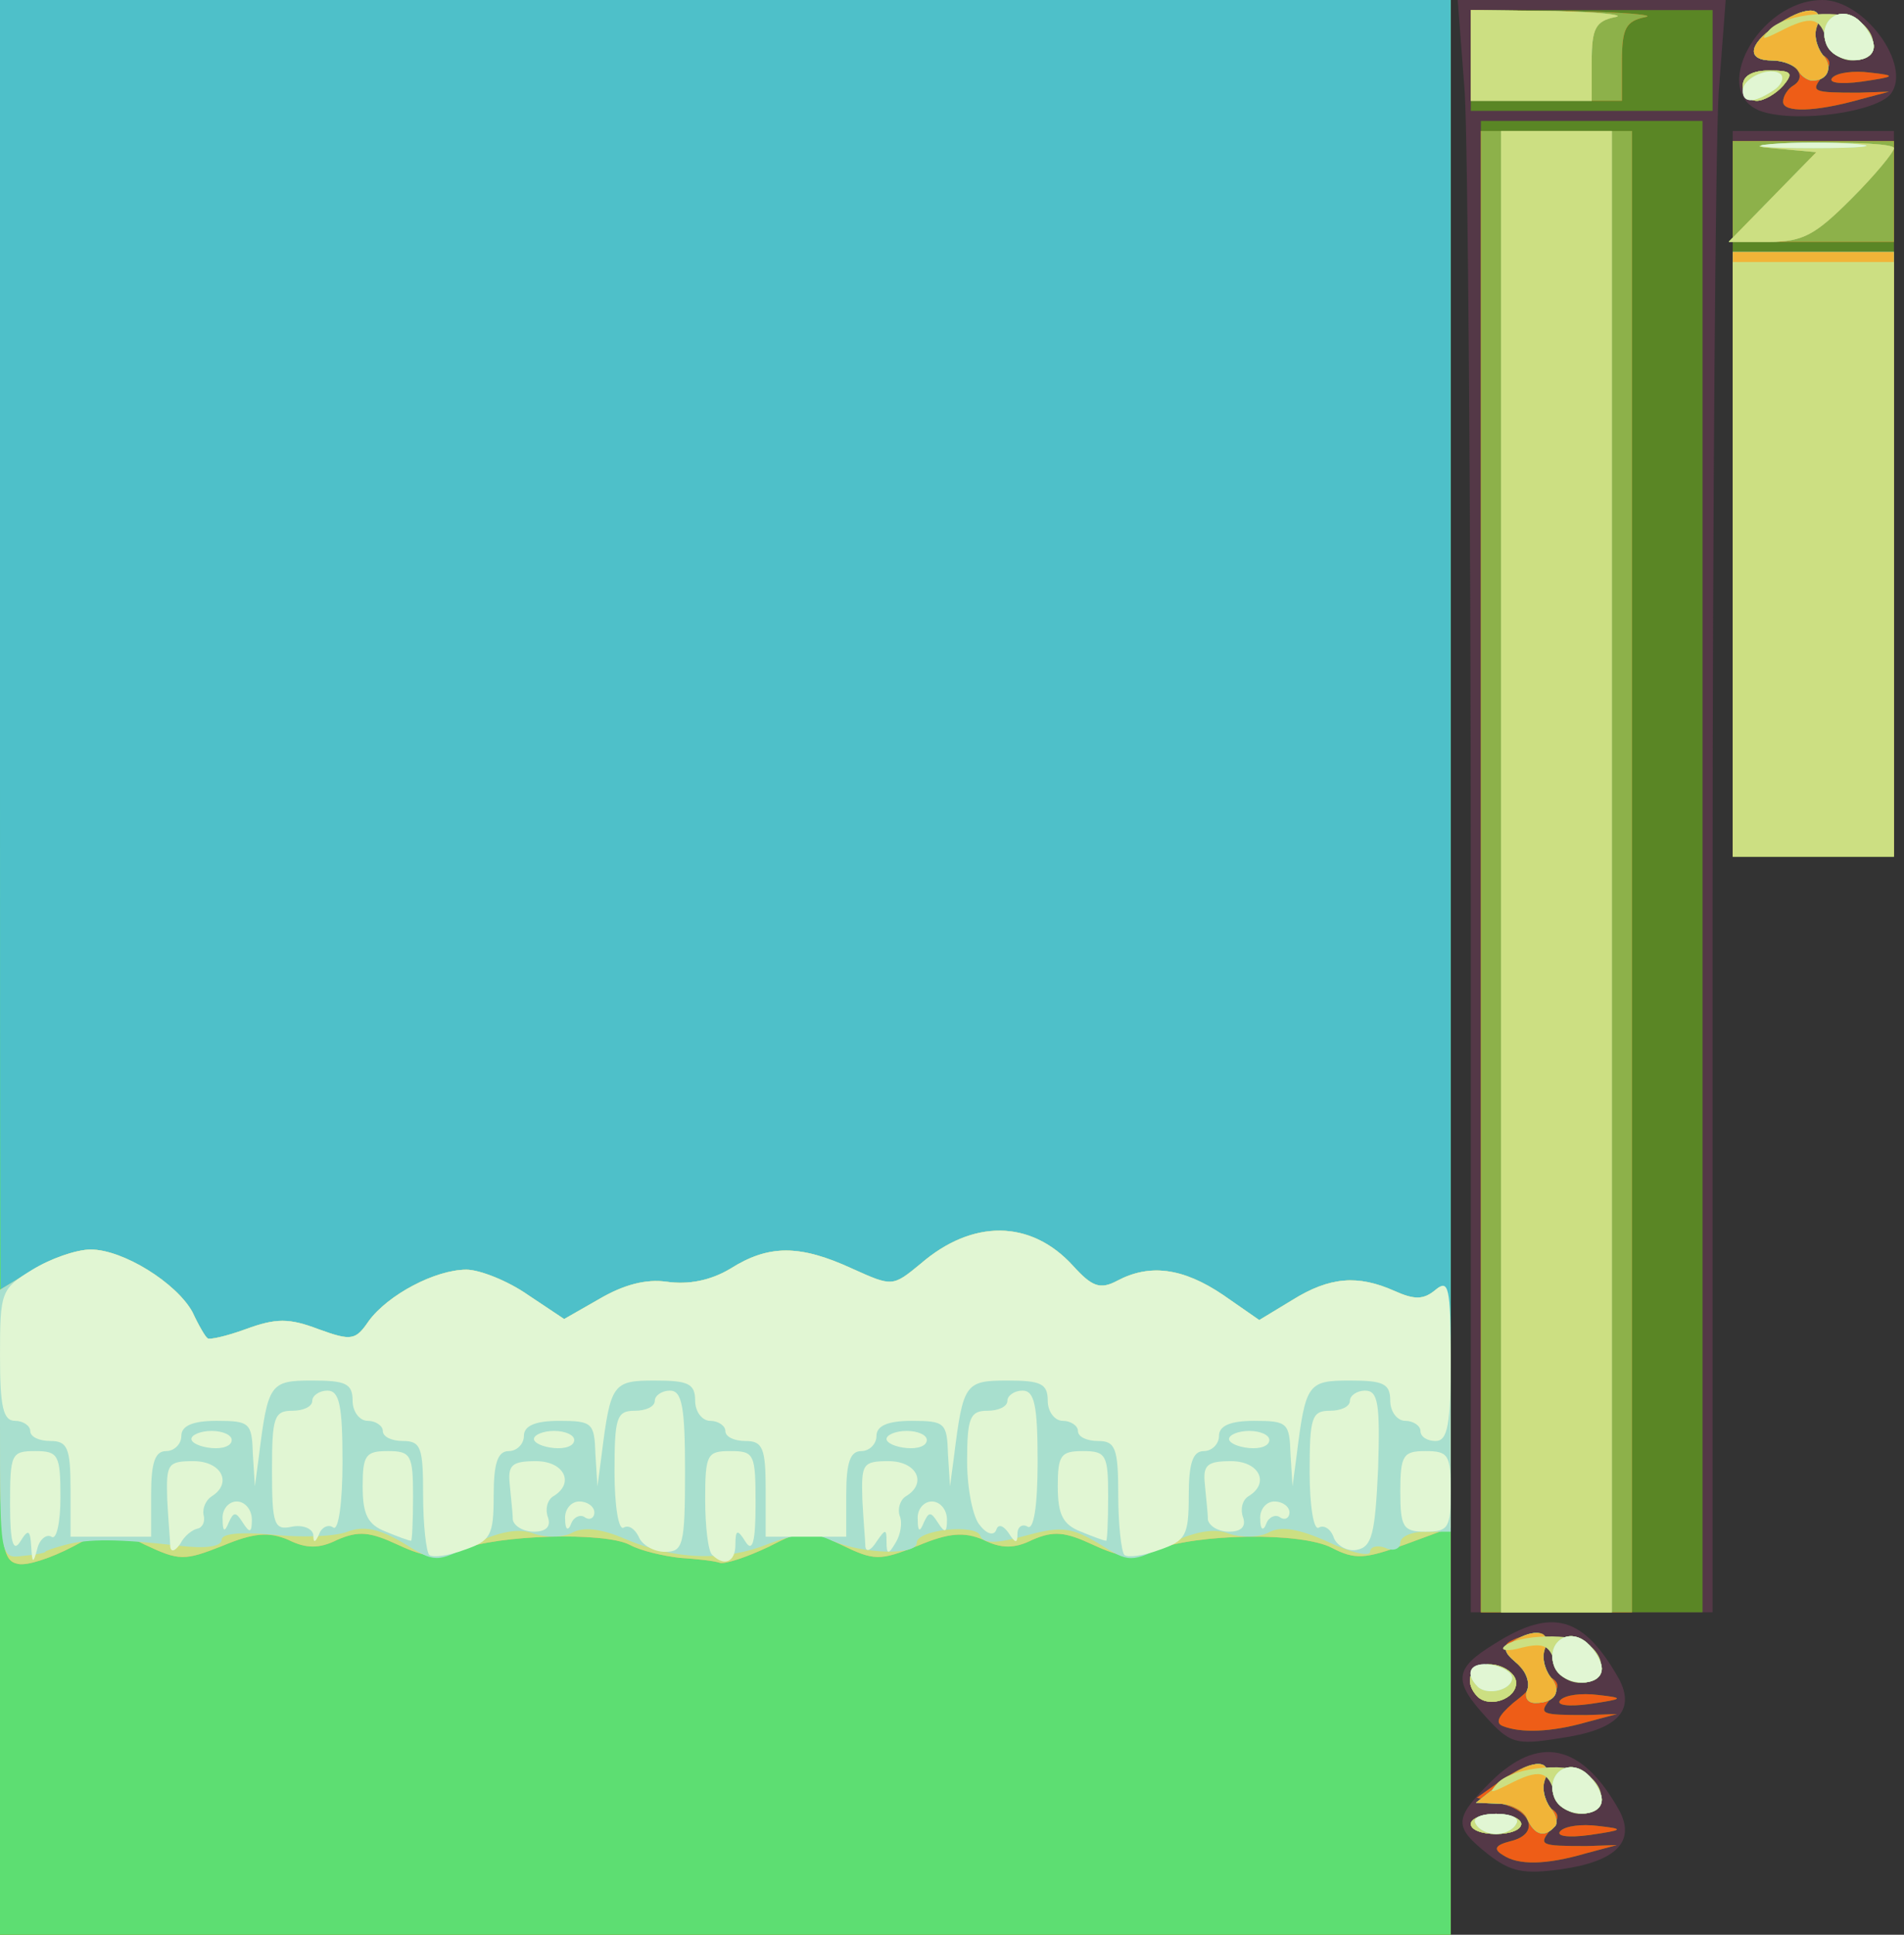<!DOCTYPE svg PUBLIC "-//W3C//DTD SVG 20010904//EN" "http://www.w3.org/TR/2001/REC-SVG-20010904/DTD/svg10.dtd">
<svg version="1.0" xmlns="http://www.w3.org/2000/svg" width="189px" height="192px" viewBox="0 0 1890 1920" preserveAspectRatio="xMidYMid meet">
<rect x="0" y="0" width="1890" height="1920" fill="#333333" stroke="none"/>
<g id="layer101" fill="#543847" stroke="none">
 <path d="M0 960 l0 -960 720 0 720 0 0 960 0 960 -720 0 -720 0 0 -960z"/>
 <path d="M1477 1840 c-34 -27 -34 -35 2 -71 48 -48 91 -39 128 27 17 31 -2 51 -57 59 -37 5 -50 3 -73 -15z"/>
 <path d="M1476 1705 c-34 -37 -33 -49 8 -74 57 -36 88 -27 123 35 17 32 -2 51 -59 59 -43 7 -49 5 -72 -20z"/>
 <path d="M1460 892 c0 -390 -3 -750 -6 -800 l-7 -92 133 0 133 0 -7 92 c-3 50 -6 410 -6 800 l0 708 -120 0 -120 0 0 -708z"/>
 <path d="M1720 490 l0 -360 80 0 80 0 0 360 0 360 -80 0 -80 0 0 -360z"/>
 <path d="M1750 111 c-55 -17 -5 -111 59 -111 42 0 89 65 68 93 -14 18 -91 29 -127 18z"/>
 </g>
<g id="layer102" fill="#5a8625" stroke="none">
 <path d="M0 960 l0 -960 720 0 720 0 0 960 0 960 -720 0 -720 0 0 -960z"/>
 <path d="M1492 1841 c-10 -6 -8 -10 8 -14 28 -7 21 -30 -10 -37 l-24 -6 24 -17 c32 -22 49 -22 43 2 -3 10 0 22 7 26 8 5 8 10 -1 21 -12 15 -10 16 36 16 l30 -1 -30 8 c-41 12 -68 12 -83 2z"/>
 <path d="M1549 1817 c5 -5 21 -7 37 -5 27 3 26 4 -8 9 -22 3 -34 1 -29 -4z"/>
 <path d="M1460 1810 c0 -5 11 -10 25 -10 14 0 25 5 25 10 0 6 -11 10 -25 10 -14 0 -25 -4 -25 -10z"/>
 <path d="M1543 1784 c-9 -23 13 -40 32 -24 8 7 15 19 15 26 0 19 -39 18 -47 -2z"/>
 <path d="M1492 1713 c-8 -3 -5 -10 10 -23 22 -17 22 -19 5 -38 -16 -18 -16 -20 -2 -26 27 -10 33 -7 28 13 -3 10 0 22 7 26 8 5 8 10 -1 21 -12 15 -10 16 36 16 l30 -1 -30 8 c-35 10 -65 11 -83 4z"/>
 <path d="M1549 1687 c5 -5 21 -7 37 -5 27 3 26 4 -8 9 -22 3 -34 1 -29 -4z"/>
 <path d="M1467 1684 c-16 -16 -6 -35 16 -32 12 2 22 10 22 18 0 16 -26 25 -38 14z"/>
 <path d="M1543 1654 c-9 -23 13 -40 32 -24 8 7 15 19 15 26 0 19 -39 18 -47 -2z"/>
 <path d="M1470 860 l0 -740 110 0 110 0 0 740 0 740 -110 0 -110 0 0 -740z"/>
 <path d="M1720 495 l0 -355 80 0 80 0 0 355 0 355 -80 0 -80 0 0 -355z"/>
 <path d="M1460 60 l0 -50 120 0 120 0 0 50 0 50 -120 0 -120 0 0 -50z"/>
 <path d="M1770 101 c0 -6 5 -13 10 -16 15 -9 2 -25 -21 -25 -25 0 -24 -15 3 -34 30 -21 47 -20 41 3 -3 10 0 22 7 26 8 5 8 10 -1 21 -12 15 -10 16 36 16 l30 -1 -30 8 c-43 12 -75 13 -75 2z"/>
 <path d="M1730 85 c0 -10 10 -15 26 -15 22 0 25 2 14 15 -7 8 -19 15 -26 15 -8 0 -14 -7 -14 -15z"/>
 <path d="M1819 77 c5 -5 21 -7 37 -5 27 3 26 4 -8 9 -22 3 -34 1 -29 -4z"/>
 <path d="M1813 44 c-9 -23 13 -40 32 -24 8 7 15 19 15 26 0 19 -39 18 -47 -2z"/>
 </g>
<g id="layer103" fill="#ee5d17" stroke="none">
 <path d="M0 960 l0 -960 720 0 720 0 0 960 0 960 -720 0 -720 0 0 -960z"/>
 <path d="M1492 1841 c-10 -6 -8 -10 8 -14 28 -7 21 -30 -10 -37 l-24 -6 24 -17 c32 -22 49 -22 43 2 -3 10 0 22 7 26 8 5 8 10 -1 21 -12 15 -10 16 36 16 l30 -1 -30 8 c-41 12 -68 12 -83 2z"/>
 <path d="M1549 1817 c5 -5 21 -7 37 -5 27 3 26 4 -8 9 -22 3 -34 1 -29 -4z"/>
 <path d="M1460 1810 c0 -5 11 -10 25 -10 14 0 25 5 25 10 0 6 -11 10 -25 10 -14 0 -25 -4 -25 -10z"/>
 <path d="M1543 1784 c-9 -23 13 -40 32 -24 8 7 15 19 15 26 0 19 -39 18 -47 -2z"/>
 <path d="M1492 1713 c-8 -3 -5 -10 10 -23 22 -17 22 -19 5 -38 -16 -18 -16 -20 -2 -26 27 -10 33 -7 28 13 -3 10 0 22 7 26 8 5 8 10 -1 21 -12 15 -10 16 36 16 l30 -1 -30 8 c-35 10 -65 11 -83 4z"/>
 <path d="M1549 1687 c5 -5 21 -7 37 -5 27 3 26 4 -8 9 -22 3 -34 1 -29 -4z"/>
 <path d="M1467 1684 c-16 -16 -6 -35 16 -32 12 2 22 10 22 18 0 16 -26 25 -38 14z"/>
 <path d="M1543 1654 c-9 -23 13 -40 32 -24 8 7 15 19 15 26 0 19 -39 18 -47 -2z"/>
 <path d="M1470 865 l0 -735 75 0 75 0 0 735 0 735 -75 0 -75 0 0 -735z"/>
 <path d="M1720 550 l0 -300 80 0 80 0 0 300 0 300 -80 0 -80 0 0 -300z"/>
 <path d="M1720 190 l0 -50 80 0 80 0 0 50 0 50 -80 0 -80 0 0 -50z"/>
 <path d="M1770 101 c0 -6 5 -13 10 -16 15 -9 2 -25 -21 -25 -25 0 -24 -15 3 -34 30 -21 47 -20 41 3 -3 10 0 22 7 26 8 5 8 10 -1 21 -12 15 -10 16 36 16 l30 -1 -30 8 c-43 12 -75 13 -75 2z"/>
 <path d="M1460 55 l0 -45 98 1 c53 1 87 4 75 6 -19 4 -23 11 -23 44 l0 39 -75 0 -75 0 0 -45z"/>
 <path d="M1730 85 c0 -10 10 -15 26 -15 22 0 25 2 14 15 -7 8 -19 15 -26 15 -8 0 -14 -7 -14 -15z"/>
 <path d="M1819 77 c5 -5 21 -7 37 -5 27 3 26 4 -8 9 -22 3 -34 1 -29 -4z"/>
 <path d="M1813 44 c-9 -23 13 -40 32 -24 8 7 15 19 15 26 0 19 -39 18 -47 -2z"/>
 </g>
<g id="layer104" fill="#8db14a" stroke="none">
 <path d="M0 960 l0 -960 720 0 720 0 0 960 0 960 -720 0 -720 0 0 -960z"/>
 <path d="M1460 1810 c0 -5 11 -10 25 -10 14 0 25 5 25 10 0 6 -11 10 -25 10 -14 0 -25 -4 -25 -10z"/>
 <path d="M1516 1805 c-3 -8 -16 -15 -28 -15 l-23 -1 24 -19 c28 -24 53 -26 45 -5 -4 8 -1 21 5 29 6 7 8 16 4 19 -10 11 -20 8 -27 -8z"/>
 <path d="M1543 1784 c-9 -23 13 -40 32 -24 8 7 15 19 15 26 0 19 -39 18 -47 -2z"/>
 <path d="M1467 1684 c-16 -16 -6 -35 16 -32 12 2 22 10 22 18 0 16 -26 25 -38 14z"/>
 <path d="M1516 1677 c3 -8 -2 -20 -11 -27 -13 -11 -13 -15 -3 -21 21 -14 38 -10 32 6 -4 8 -1 21 5 29 12 14 5 26 -15 26 -8 0 -11 -6 -8 -13z"/>
 <path d="M1543 1654 c-9 -23 13 -40 32 -24 8 7 15 19 15 26 0 19 -39 18 -47 -2z"/>
 <path d="M1470 865 l0 -735 75 0 75 0 0 735 0 735 -75 0 -75 0 0 -735z"/>
 <path d="M1720 550 l0 -300 80 0 80 0 0 300 0 300 -80 0 -80 0 0 -300z"/>
 <path d="M1720 190 l0 -50 80 0 80 0 0 50 0 50 -80 0 -80 0 0 -50z"/>
 <path d="M1460 55 l0 -45 98 1 c53 1 87 4 75 6 -19 4 -23 11 -23 44 l0 39 -75 0 -75 0 0 -45z"/>
 <path d="M1730 85 c0 -10 10 -15 26 -15 22 0 25 2 14 15 -7 8 -19 15 -26 15 -8 0 -14 -7 -14 -15z"/>
 <path d="M1785 70 c-3 -5 -15 -10 -26 -10 -25 0 -24 -15 3 -34 29 -20 49 -21 42 -1 -4 8 -1 21 5 29 11 12 6 26 -10 26 -4 0 -11 -4 -14 -10z"/>
 <path d="M1813 44 c-9 -23 13 -40 32 -24 8 7 15 19 15 26 0 19 -39 18 -47 -2z"/>
 </g>
<g id="layer105" fill="#5dde72" stroke="none">
 <path d="M0 960 l0 -960 720 0 720 0 0 960 0 960 -720 0 -720 0 0 -960z"/>
 <path d="M1460 1810 c0 -5 11 -10 25 -10 14 0 25 5 25 10 0 6 -11 10 -25 10 -14 0 -25 -4 -25 -10z"/>
 <path d="M1516 1805 c-3 -8 -16 -15 -28 -15 l-23 -1 24 -19 c28 -24 53 -26 45 -5 -4 8 -1 21 5 29 6 7 8 16 4 19 -10 11 -20 8 -27 -8z"/>
 <path d="M1543 1784 c-9 -23 13 -40 32 -24 8 7 15 19 15 26 0 19 -39 18 -47 -2z"/>
 <path d="M1467 1684 c-16 -16 -6 -35 16 -32 12 2 22 10 22 18 0 16 -26 25 -38 14z"/>
 <path d="M1516 1677 c3 -8 -2 -20 -11 -27 -13 -11 -13 -15 -3 -21 21 -14 38 -10 32 6 -4 8 -1 21 5 29 12 14 5 26 -15 26 -8 0 -11 -6 -8 -13z"/>
 <path d="M1543 1654 c-9 -23 13 -40 32 -24 8 7 15 19 15 26 0 19 -39 18 -47 -2z"/>
 <path d="M1490 865 l0 -735 55 0 55 0 0 735 0 735 -55 0 -55 0 0 -735z"/>
 <path d="M1720 550 l0 -300 80 0 80 0 0 300 0 300 -80 0 -80 0 0 -300z"/>
 <path d="M1759 196 l44 -45 -44 -4 c-26 -2 -10 -4 39 -5 45 -1 82 1 82 5 0 4 -19 27 -42 50 -36 36 -48 43 -82 43 l-40 0 43 -44z"/>
 <path d="M1460 55 l0 -45 83 1 c45 1 72 4 60 6 -19 4 -23 11 -23 44 l0 39 -60 0 -60 0 0 -45z"/>
 <path d="M1730 85 c0 -10 10 -15 26 -15 22 0 25 2 14 15 -7 8 -19 15 -26 15 -8 0 -14 -7 -14 -15z"/>
 <path d="M1785 70 c-3 -5 -15 -10 -26 -10 -25 0 -24 -15 3 -34 29 -20 49 -21 42 -1 -4 8 -1 21 5 29 11 12 6 26 -10 26 -4 0 -11 -4 -14 -10z"/>
 <path d="M1813 44 c-9 -23 13 -40 32 -24 8 7 15 19 15 26 0 19 -39 18 -47 -2z"/>
 </g>
<g id="layer106" fill="#4ec0c9" stroke="none">
 <path d="M1460 1810 c0 -5 11 -10 25 -10 14 0 25 5 25 10 0 6 -11 10 -25 10 -14 0 -25 -4 -25 -10z"/>
 <path d="M1516 1805 c-3 -8 -16 -15 -28 -15 l-23 -1 24 -19 c28 -24 53 -26 45 -5 -4 8 -1 21 5 29 6 7 8 16 4 19 -10 11 -20 8 -27 -8z"/>
 <path d="M1543 1784 c-9 -23 13 -40 32 -24 8 7 15 19 15 26 0 19 -39 18 -47 -2z"/>
 <path d="M1467 1684 c-16 -16 -6 -35 16 -32 12 2 22 10 22 18 0 16 -26 25 -38 14z"/>
 <path d="M1516 1677 c3 -8 -2 -20 -11 -27 -13 -11 -13 -15 -3 -21 21 -14 38 -10 32 6 -4 8 -1 21 5 29 12 14 5 26 -15 26 -8 0 -11 -6 -8 -13z"/>
 <path d="M1543 1654 c-9 -23 13 -40 32 -24 8 7 15 19 15 26 0 19 -39 18 -47 -2z"/>
 <path d="M1490 865 l0 -735 55 0 55 0 0 735 0 735 -55 0 -55 0 0 -735z"/>
 <path d="M18 1552 c-17 -3 -18 -48 -18 -778 l0 -774 720 0 720 0 0 758 0 758 -46 17 c-39 14 -49 15 -72 3 -31 -16 -134 -14 -175 2 -22 9 -34 8 -62 -5 -28 -13 -39 -14 -60 -5 -18 9 -31 9 -49 0 -19 -8 -34 -7 -65 6 -38 15 -43 15 -76 -1 -33 -16 -37 -16 -72 2 -21 10 -42 17 -48 16 -5 -2 -24 -4 -40 -5 -17 -2 -39 -7 -50 -13 -25 -13 -131 -10 -168 5 -22 9 -34 8 -62 -5 -28 -13 -39 -14 -60 -5 -18 9 -31 9 -49 0 -19 -8 -34 -7 -65 6 -38 15 -43 15 -77 -1 -34 -17 -37 -17 -72 2 -21 11 -45 19 -54 17z"/>
 <path d="M1720 550 l0 -300 80 0 80 0 0 300 0 300 -80 0 -80 0 0 -300z"/>
 <path d="M1759 196 l44 -45 -44 -4 c-26 -2 -10 -4 39 -5 45 -1 82 1 82 5 0 4 -19 27 -42 50 -36 36 -48 43 -82 43 l-40 0 43 -44z"/>
 <path d="M1460 55 l0 -45 83 1 c45 1 72 4 60 6 -19 4 -23 11 -23 44 l0 39 -60 0 -60 0 0 -45z"/>
 <path d="M1730 85 c0 -10 10 -15 26 -15 22 0 25 2 14 15 -7 8 -19 15 -26 15 -8 0 -14 -7 -14 -15z"/>
 <path d="M1785 70 c-3 -5 -15 -10 -26 -10 -25 0 -24 -15 3 -34 29 -20 49 -21 42 -1 -4 8 -1 21 5 29 11 12 6 26 -10 26 -4 0 -11 -4 -14 -10z"/>
 <path d="M1813 44 c-9 -23 13 -40 32 -24 8 7 15 19 15 26 0 19 -39 18 -47 -2z"/>
 </g>
<g id="layer107" fill="#f1b438" stroke="none">
 <path d="M1460 1810 c0 -5 11 -10 25 -10 14 0 25 5 25 10 0 6 -11 10 -25 10 -14 0 -25 -4 -25 -10z"/>
 <path d="M1516 1805 c-3 -8 -16 -15 -28 -15 l-23 -1 24 -19 c28 -24 53 -26 45 -5 -4 8 -1 21 5 29 6 7 8 16 4 19 -10 11 -20 8 -27 -8z"/>
 <path d="M1543 1784 c-9 -23 13 -40 32 -24 8 7 15 19 15 26 0 19 -39 18 -47 -2z"/>
 <path d="M1467 1684 c-16 -16 -6 -35 16 -32 12 2 22 10 22 18 0 16 -26 25 -38 14z"/>
 <path d="M1516 1677 c3 -8 -2 -20 -11 -27 -13 -11 -13 -15 -3 -21 21 -14 38 -10 32 6 -4 8 -1 21 5 29 12 14 5 26 -15 26 -8 0 -11 -6 -8 -13z"/>
 <path d="M1543 1654 c-9 -23 13 -40 32 -24 8 7 15 19 15 26 0 19 -39 18 -47 -2z"/>
 <path d="M1490 865 l0 -735 55 0 55 0 0 735 0 735 -55 0 -55 0 0 -735z"/>
 <path d="M18 1552 c-16 -3 -18 -18 -18 -138 l0 -134 33 -20 c17 -11 43 -20 57 -20 32 0 85 33 101 62 6 13 13 25 15 26 1 2 19 -2 38 -9 30 -11 43 -11 72 0 33 12 37 11 50 -8 19 -26 66 -51 97 -51 13 0 41 11 61 25 l36 24 35 -20 c24 -14 46 -20 67 -17 21 3 43 -1 63 -13 38 -24 69 -24 121 0 40 18 40 18 68 -5 51 -44 109 -44 151 2 19 21 27 24 44 15 32 -17 65 -13 105 14 l36 25 33 -20 c37 -23 65 -25 101 -9 20 9 29 9 41 -1 13 -11 15 1 15 112 l0 124 -46 17 c-39 14 -49 15 -72 3 -31 -16 -134 -14 -175 2 -22 9 -34 8 -62 -5 -28 -13 -39 -14 -60 -5 -18 9 -31 9 -49 0 -19 -8 -34 -7 -65 6 -38 15 -43 15 -76 -1 -33 -16 -37 -16 -72 2 -21 10 -42 17 -48 16 -5 -2 -24 -4 -40 -5 -17 -2 -39 -7 -50 -13 -25 -13 -131 -10 -168 5 -22 9 -34 8 -62 -5 -28 -13 -39 -14 -60 -5 -18 9 -31 9 -49 0 -19 -8 -34 -7 -65 6 -38 15 -43 15 -77 -1 -34 -17 -37 -17 -72 2 -21 11 -45 19 -54 17z"/>
 <path d="M1720 550 l0 -300 80 0 80 0 0 300 0 300 -80 0 -80 0 0 -300z"/>
 <path d="M1759 196 l44 -45 -44 -4 c-26 -2 -10 -4 39 -5 45 -1 82 1 82 5 0 4 -19 27 -42 50 -36 36 -48 43 -82 43 l-40 0 43 -44z"/>
 <path d="M1460 55 l0 -45 83 1 c45 1 72 4 60 6 -19 4 -23 11 -23 44 l0 39 -60 0 -60 0 0 -45z"/>
 <path d="M1730 85 c0 -10 10 -15 26 -15 22 0 25 2 14 15 -7 8 -19 15 -26 15 -8 0 -14 -7 -14 -15z"/>
 <path d="M1785 70 c-3 -5 -15 -10 -26 -10 -25 0 -24 -15 3 -34 29 -20 49 -21 42 -1 -4 8 -1 21 5 29 11 12 6 26 -10 26 -4 0 -11 -4 -14 -10z"/>
 <path d="M1813 44 c-9 -23 13 -40 32 -24 8 7 15 19 15 26 0 19 -39 18 -47 -2z"/>
 </g>
<g id="layer108" fill="#ccdf82" stroke="none">
 <path d="M1460 1810 c0 -5 11 -10 25 -10 14 0 25 5 25 10 0 6 -11 10 -25 10 -14 0 -25 -4 -25 -10z"/>
 <path d="M1543 1780 c-6 -23 -15 -25 -46 -9 -18 9 -20 9 -10 -2 16 -16 74 -21 90 -7 20 16 15 38 -8 38 -12 0 -23 -8 -26 -20z"/>
 <path d="M1467 1684 c-16 -16 -6 -35 16 -32 12 2 22 10 22 18 0 16 -26 25 -38 14z"/>
 <path d="M1543 1649 c-5 -16 -11 -19 -32 -14 -14 4 -22 3 -18 -1 12 -12 71 -14 84 -2 20 16 15 38 -8 38 -13 0 -23 -8 -26 -21z"/>
 <path d="M1490 865 l0 -735 55 0 55 0 0 735 0 735 -55 0 -55 0 0 -735z"/>
 <path d="M18 1552 c-16 -3 -18 -18 -18 -138 l0 -134 33 -20 c17 -11 43 -20 57 -20 32 0 85 33 101 62 6 13 13 25 15 26 1 2 19 -2 38 -9 30 -11 43 -11 72 0 33 12 37 11 50 -8 19 -26 66 -51 97 -51 13 0 41 11 61 25 l36 24 35 -20 c24 -14 46 -20 67 -17 21 3 43 -1 63 -13 38 -24 69 -24 121 0 40 18 40 18 68 -5 51 -44 109 -44 151 2 19 21 27 24 44 15 32 -17 65 -13 105 14 l36 25 33 -20 c37 -23 65 -25 101 -9 20 9 29 9 41 -1 13 -11 15 1 15 112 l0 124 -46 17 c-39 14 -49 15 -72 3 -31 -16 -134 -14 -175 2 -22 9 -34 8 -62 -5 -28 -13 -39 -14 -60 -5 -18 9 -31 9 -49 0 -19 -8 -34 -7 -65 6 -38 15 -43 15 -76 -1 -33 -16 -37 -16 -72 2 -21 10 -42 17 -48 16 -5 -2 -24 -4 -40 -5 -17 -2 -39 -7 -50 -13 -25 -13 -131 -10 -168 5 -22 9 -34 8 -62 -5 -28 -13 -39 -14 -60 -5 -18 9 -31 9 -49 0 -19 -8 -34 -7 -65 6 -38 15 -43 15 -77 -1 -34 -17 -37 -17 -72 2 -21 11 -45 19 -54 17z"/>
 <path d="M1720 555 l0 -295 80 0 80 0 0 295 0 295 -80 0 -80 0 0 -295z"/>
 <path d="M1759 196 l44 -45 -44 -4 c-26 -2 -10 -4 39 -5 45 -1 82 1 82 5 0 4 -19 27 -42 50 -36 36 -48 43 -82 43 l-40 0 43 -44z"/>
 <path d="M1460 55 l0 -45 83 1 c45 1 72 4 60 6 -19 4 -23 11 -23 44 l0 39 -60 0 -60 0 0 -45z"/>
 <path d="M1730 85 c0 -10 10 -15 26 -15 22 0 25 2 14 15 -7 8 -19 15 -26 15 -8 0 -14 -7 -14 -15z"/>
 <path d="M1813 40 c-6 -23 -15 -25 -46 -9 -18 9 -20 9 -10 -2 16 -16 74 -21 90 -7 20 16 15 38 -8 38 -12 0 -23 -8 -26 -20z"/>
 </g>
<g id="layer109" fill="#a8dfce" stroke="none">
 <path d="M1465 1810 c-4 -6 5 -10 20 -10 15 0 24 4 20 10 -3 6 -12 10 -20 10 -8 0 -17 -4 -20 -10z"/>
 <path d="M1543 1784 c-9 -23 13 -40 32 -24 8 7 15 19 15 26 0 19 -39 18 -47 -2z"/>
 <path d="M1467 1674 c-14 -14 -7 -25 13 -22 12 2 21 8 21 13 0 12 -24 18 -34 9z"/>
 <path d="M1543 1654 c-9 -23 13 -40 32 -24 8 7 15 19 15 26 0 19 -39 18 -47 -2z"/>
 <path d="M0 1413 l0 -133 33 -20 c17 -11 43 -20 57 -20 32 0 85 33 101 62 6 13 13 25 15 26 1 2 19 -2 38 -9 30 -11 43 -11 72 0 33 12 37 11 50 -8 19 -26 66 -51 97 -51 13 0 41 11 61 25 l36 24 35 -20 c24 -14 46 -20 67 -17 21 3 43 -1 63 -13 38 -24 69 -24 121 0 40 18 40 18 68 -5 51 -44 109 -44 151 2 19 21 27 24 44 15 32 -17 65 -13 105 14 l36 25 33 -20 c37 -23 65 -25 101 -9 20 9 29 9 41 -1 13 -11 15 2 15 114 l0 126 -25 0 c-14 0 -25 5 -25 11 0 6 -7 9 -15 5 -8 -3 -15 -1 -15 4 0 5 -19 1 -42 -10 -29 -13 -47 -16 -59 -9 -10 5 -27 5 -39 1 -15 -6 -34 -2 -60 10 -37 19 -39 19 -69 0 -27 -16 -37 -18 -73 -8 -29 8 -42 8 -45 0 -4 -12 -63 -6 -63 7 0 13 -54 11 -84 -2 -19 -9 -33 -8 -63 3 -44 18 -94 16 -143 -5 -23 -10 -41 -12 -52 -6 -9 5 -26 5 -38 1 -15 -6 -34 -2 -60 10 -37 19 -38 19 -70 -1 -24 -14 -39 -17 -55 -11 -13 5 -46 6 -74 3 -33 -3 -51 -1 -51 5 0 7 -16 9 -42 6 -61 -7 -90 -7 -113 -1 -11 3 -20 6 -20 7 0 1 -10 3 -22 4 -23 3 -23 2 -23 -131z"/>
 <path d="M1758 143 c23 -2 61 -2 85 0 23 2 4 4 -43 4 -47 0 -66 -2 -42 -4z"/>
 <path d="M1730 90 c0 -13 28 -25 38 -16 3 4 0 11 -8 16 -20 13 -30 12 -30 0z"/>
 <path d="M1813 44 c-9 -23 13 -40 32 -24 8 7 15 19 15 26 0 19 -39 18 -47 -2z"/>
 </g>
<g id="layer110" fill="#e1f6d3" stroke="none">
 <path d="M1465 1810 c-4 -6 5 -10 20 -10 15 0 24 4 20 10 -3 6 -12 10 -20 10 -8 0 -17 -4 -20 -10z"/>
 <path d="M1543 1784 c-9 -23 13 -40 32 -24 8 7 15 19 15 26 0 19 -39 18 -47 -2z"/>
 <path d="M1467 1674 c-14 -14 -7 -25 13 -22 12 2 21 8 21 13 0 12 -24 18 -34 9z"/>
 <path d="M1543 1654 c-9 -23 13 -40 32 -24 8 7 15 19 15 26 0 19 -39 18 -47 -2z"/>
 <path d="M31 1535 c-1 -17 -3 -18 -11 -5 -7 11 -10 0 -10 -37 0 -50 1 -53 25 -53 23 0 25 4 25 46 0 25 -4 43 -9 39 -5 -3 -12 3 -14 12 -4 15 -5 15 -6 -2z"/>
 <path d="M426 1543 c-3 -4 -6 -30 -6 -60 0 -46 -2 -53 -20 -53 -11 0 -20 -4 -20 -10 0 -5 -7 -10 -15 -10 -8 0 -15 -9 -15 -20 0 -17 -7 -20 -40 -20 -42 0 -44 3 -53 75 l-4 30 -2 -32 c-1 -31 -3 -33 -36 -33 -24 0 -35 5 -35 15 0 8 -7 15 -15 15 -11 0 -15 11 -15 43 l0 42 -40 0 -40 0 0 -47 c0 -41 -3 -48 -20 -48 -11 0 -20 -4 -20 -10 0 -5 -7 -10 -15 -10 -12 0 -15 -14 -15 -65 0 -63 1 -66 32 -85 18 -11 44 -20 58 -20 32 0 85 33 101 62 6 13 13 25 15 26 1 2 19 -2 38 -9 30 -11 43 -11 72 0 33 12 37 11 50 -8 19 -26 66 -51 97 -51 13 0 41 11 61 25 l36 24 35 -20 c24 -14 46 -20 67 -17 21 3 43 -1 63 -13 38 -24 69 -24 121 0 40 18 40 18 68 -5 51 -44 109 -44 151 2 19 21 27 24 44 15 32 -17 65 -13 105 14 l36 25 33 -20 c37 -23 65 -25 101 -9 20 9 29 9 41 -1 13 -11 15 -3 15 69 0 65 -3 81 -15 81 -8 0 -15 -4 -15 -10 0 -5 -7 -10 -15 -10 -8 0 -15 -9 -15 -20 0 -17 -7 -20 -40 -20 -42 0 -44 3 -53 75 l-4 30 -2 -32 c-1 -31 -3 -33 -36 -33 -24 0 -35 5 -35 15 0 8 -7 15 -15 15 -11 0 -15 12 -15 44 0 40 -3 45 -29 54 -16 6 -32 8 -35 5 -3 -4 -6 -30 -6 -60 0 -46 -3 -53 -20 -53 -11 0 -20 -4 -20 -10 0 -5 -7 -10 -15 -10 -8 0 -15 -9 -15 -20 0 -17 -7 -20 -40 -20 -42 0 -44 3 -53 75 l-4 30 -2 -32 c-1 -31 -3 -33 -36 -33 -24 0 -35 5 -35 15 0 8 -7 15 -15 15 -11 0 -15 11 -15 43 l0 42 -40 0 -40 0 0 -47 c0 -41 -3 -48 -20 -48 -11 0 -20 -4 -20 -10 0 -5 -7 -10 -15 -10 -8 0 -15 -9 -15 -20 0 -17 -7 -20 -40 -20 -42 0 -44 3 -53 75 l-4 30 -2 -32 c-1 -31 -3 -33 -36 -33 -24 0 -35 5 -35 15 0 8 -7 15 -15 15 -11 0 -15 12 -15 44 0 40 -3 45 -29 54 -16 6 -32 8 -35 5z"/>
 <path d="M707 1543 c-4 -3 -7 -28 -7 -55 0 -45 2 -48 25 -48 24 0 25 3 25 53 0 37 -3 48 -10 37 -8 -13 -10 -12 -10 3 0 17 -11 22 -23 10z"/>
 <path d="M169 1535 c0 -5 -2 -27 -3 -47 -1 -35 0 -38 26 -38 28 0 39 22 18 35 -6 4 -9 12 -8 18 2 7 -1 13 -6 14 -5 1 -13 7 -17 15 -5 7 -9 9 -10 3z"/>
 <path d="M634 1525 c-4 -8 -10 -12 -15 -9 -5 3 -9 -22 -9 -55 0 -54 2 -61 20 -61 11 0 20 -4 20 -10 0 -5 7 -10 15 -10 12 0 15 16 15 80 0 74 -2 80 -20 80 -11 0 -23 -7 -26 -15z"/>
 <path d="M859 1535 c0 -5 -2 -27 -3 -47 -1 -35 0 -38 26 -38 28 0 39 22 17 35 -6 4 -8 13 -6 19 3 7 1 19 -4 27 -7 12 -9 12 -9 -1 0 -13 -1 -13 -10 0 -5 8 -10 11 -11 5z"/>
 <path d="M1324 1526 c-3 -9 -10 -13 -15 -10 -5 3 -9 -22 -9 -55 0 -54 2 -61 20 -61 11 0 20 -4 20 -10 0 -5 7 -10 15 -10 13 0 15 13 13 77 -3 65 -6 78 -21 81 -9 2 -20 -4 -23 -12z"/>
 <path d="M311 1523 c-1 -6 -10 -10 -21 -8 -18 4 -20 -2 -20 -56 0 -52 2 -59 20 -59 11 0 20 -4 20 -10 0 -5 7 -10 15 -10 12 0 15 15 15 71 0 40 -4 68 -9 65 -5 -4 -12 0 -14 6 -4 9 -6 10 -6 1z"/>
 <path d="M383 1520 c-18 -7 -23 -17 -23 -45 0 -31 3 -35 25 -35 23 0 25 4 25 45 0 25 -1 45 -2 44 -2 0 -13 -4 -25 -9z"/>
 <path d="M973 1514 c-7 -7 -13 -36 -13 -64 0 -43 3 -50 20 -50 11 0 20 -4 20 -10 0 -5 7 -10 15 -10 12 0 15 15 15 71 0 44 -4 68 -10 64 -5 -3 -10 0 -10 7 0 10 -2 10 -9 -1 -5 -7 -10 -9 -12 -3 -2 6 -9 5 -16 -4z"/>
 <path d="M1073 1520 c-18 -7 -23 -17 -23 -45 0 -31 3 -35 25 -35 23 0 25 4 25 45 0 25 -1 45 -2 44 -2 0 -13 -4 -25 -9z"/>
 <path d="M221 1508 c-1 -10 6 -18 14 -18 8 0 15 8 15 18 0 13 -2 14 -9 3 -7 -11 -9 -11 -14 0 -4 10 -6 9 -6 -3z"/>
 <path d="M509 1508 c0 -7 -2 -23 -3 -35 -2 -19 2 -23 26 -23 28 0 39 22 17 35 -6 4 -8 13 -5 21 3 9 -2 14 -14 14 -11 0 -20 -6 -21 -12z"/>
 <path d="M561 1508 c-1 -10 6 -18 14 -18 8 0 15 5 15 11 0 5 -4 8 -9 5 -5 -4 -12 0 -14 6 -3 8 -6 6 -6 -4z"/>
 <path d="M911 1508 c-1 -10 6 -18 14 -18 8 0 15 8 15 18 0 13 -2 14 -9 3 -7 -11 -9 -11 -14 0 -4 10 -6 9 -6 -3z"/>
 <path d="M1199 1508 c0 -7 -2 -23 -3 -35 -2 -19 2 -23 26 -23 28 0 39 22 17 35 -6 4 -8 13 -5 21 3 9 -2 14 -14 14 -11 0 -20 -6 -21 -12z"/>
 <path d="M1251 1508 c-1 -10 6 -18 14 -18 8 0 15 5 15 11 0 5 -4 8 -9 5 -5 -4 -12 0 -14 6 -3 8 -6 6 -6 -4z"/>
 <path d="M1390 1480 c0 -36 3 -40 25 -40 23 0 25 4 25 40 0 36 -2 40 -25 40 -22 0 -25 -4 -25 -40z"/>
 <path d="M190 1428 c0 -4 9 -8 20 -8 11 0 20 4 20 9 0 6 -9 9 -20 8 -11 -1 -20 -5 -20 -9z"/>
 <path d="M530 1428 c0 -4 9 -8 20 -8 11 0 20 4 20 9 0 6 -9 9 -20 8 -11 -1 -20 -5 -20 -9z"/>
 <path d="M880 1428 c0 -4 9 -8 20 -8 11 0 20 4 20 9 0 6 -9 9 -20 8 -11 -1 -20 -5 -20 -9z"/>
 <path d="M1220 1428 c0 -4 9 -8 20 -8 11 0 20 4 20 9 0 6 -9 9 -20 8 -11 -1 -20 -5 -20 -9z"/>
 <path d="M1758 143 c23 -2 61 -2 85 0 23 2 4 4 -43 4 -47 0 -66 -2 -42 -4z"/>
 <path d="M1730 90 c0 -13 28 -25 38 -16 3 4 0 11 -8 16 -20 13 -30 12 -30 0z"/>
 <path d="M1813 44 c-9 -23 13 -40 32 -24 8 7 15 19 15 26 0 19 -39 18 -47 -2z"/>
 </g>

</svg>